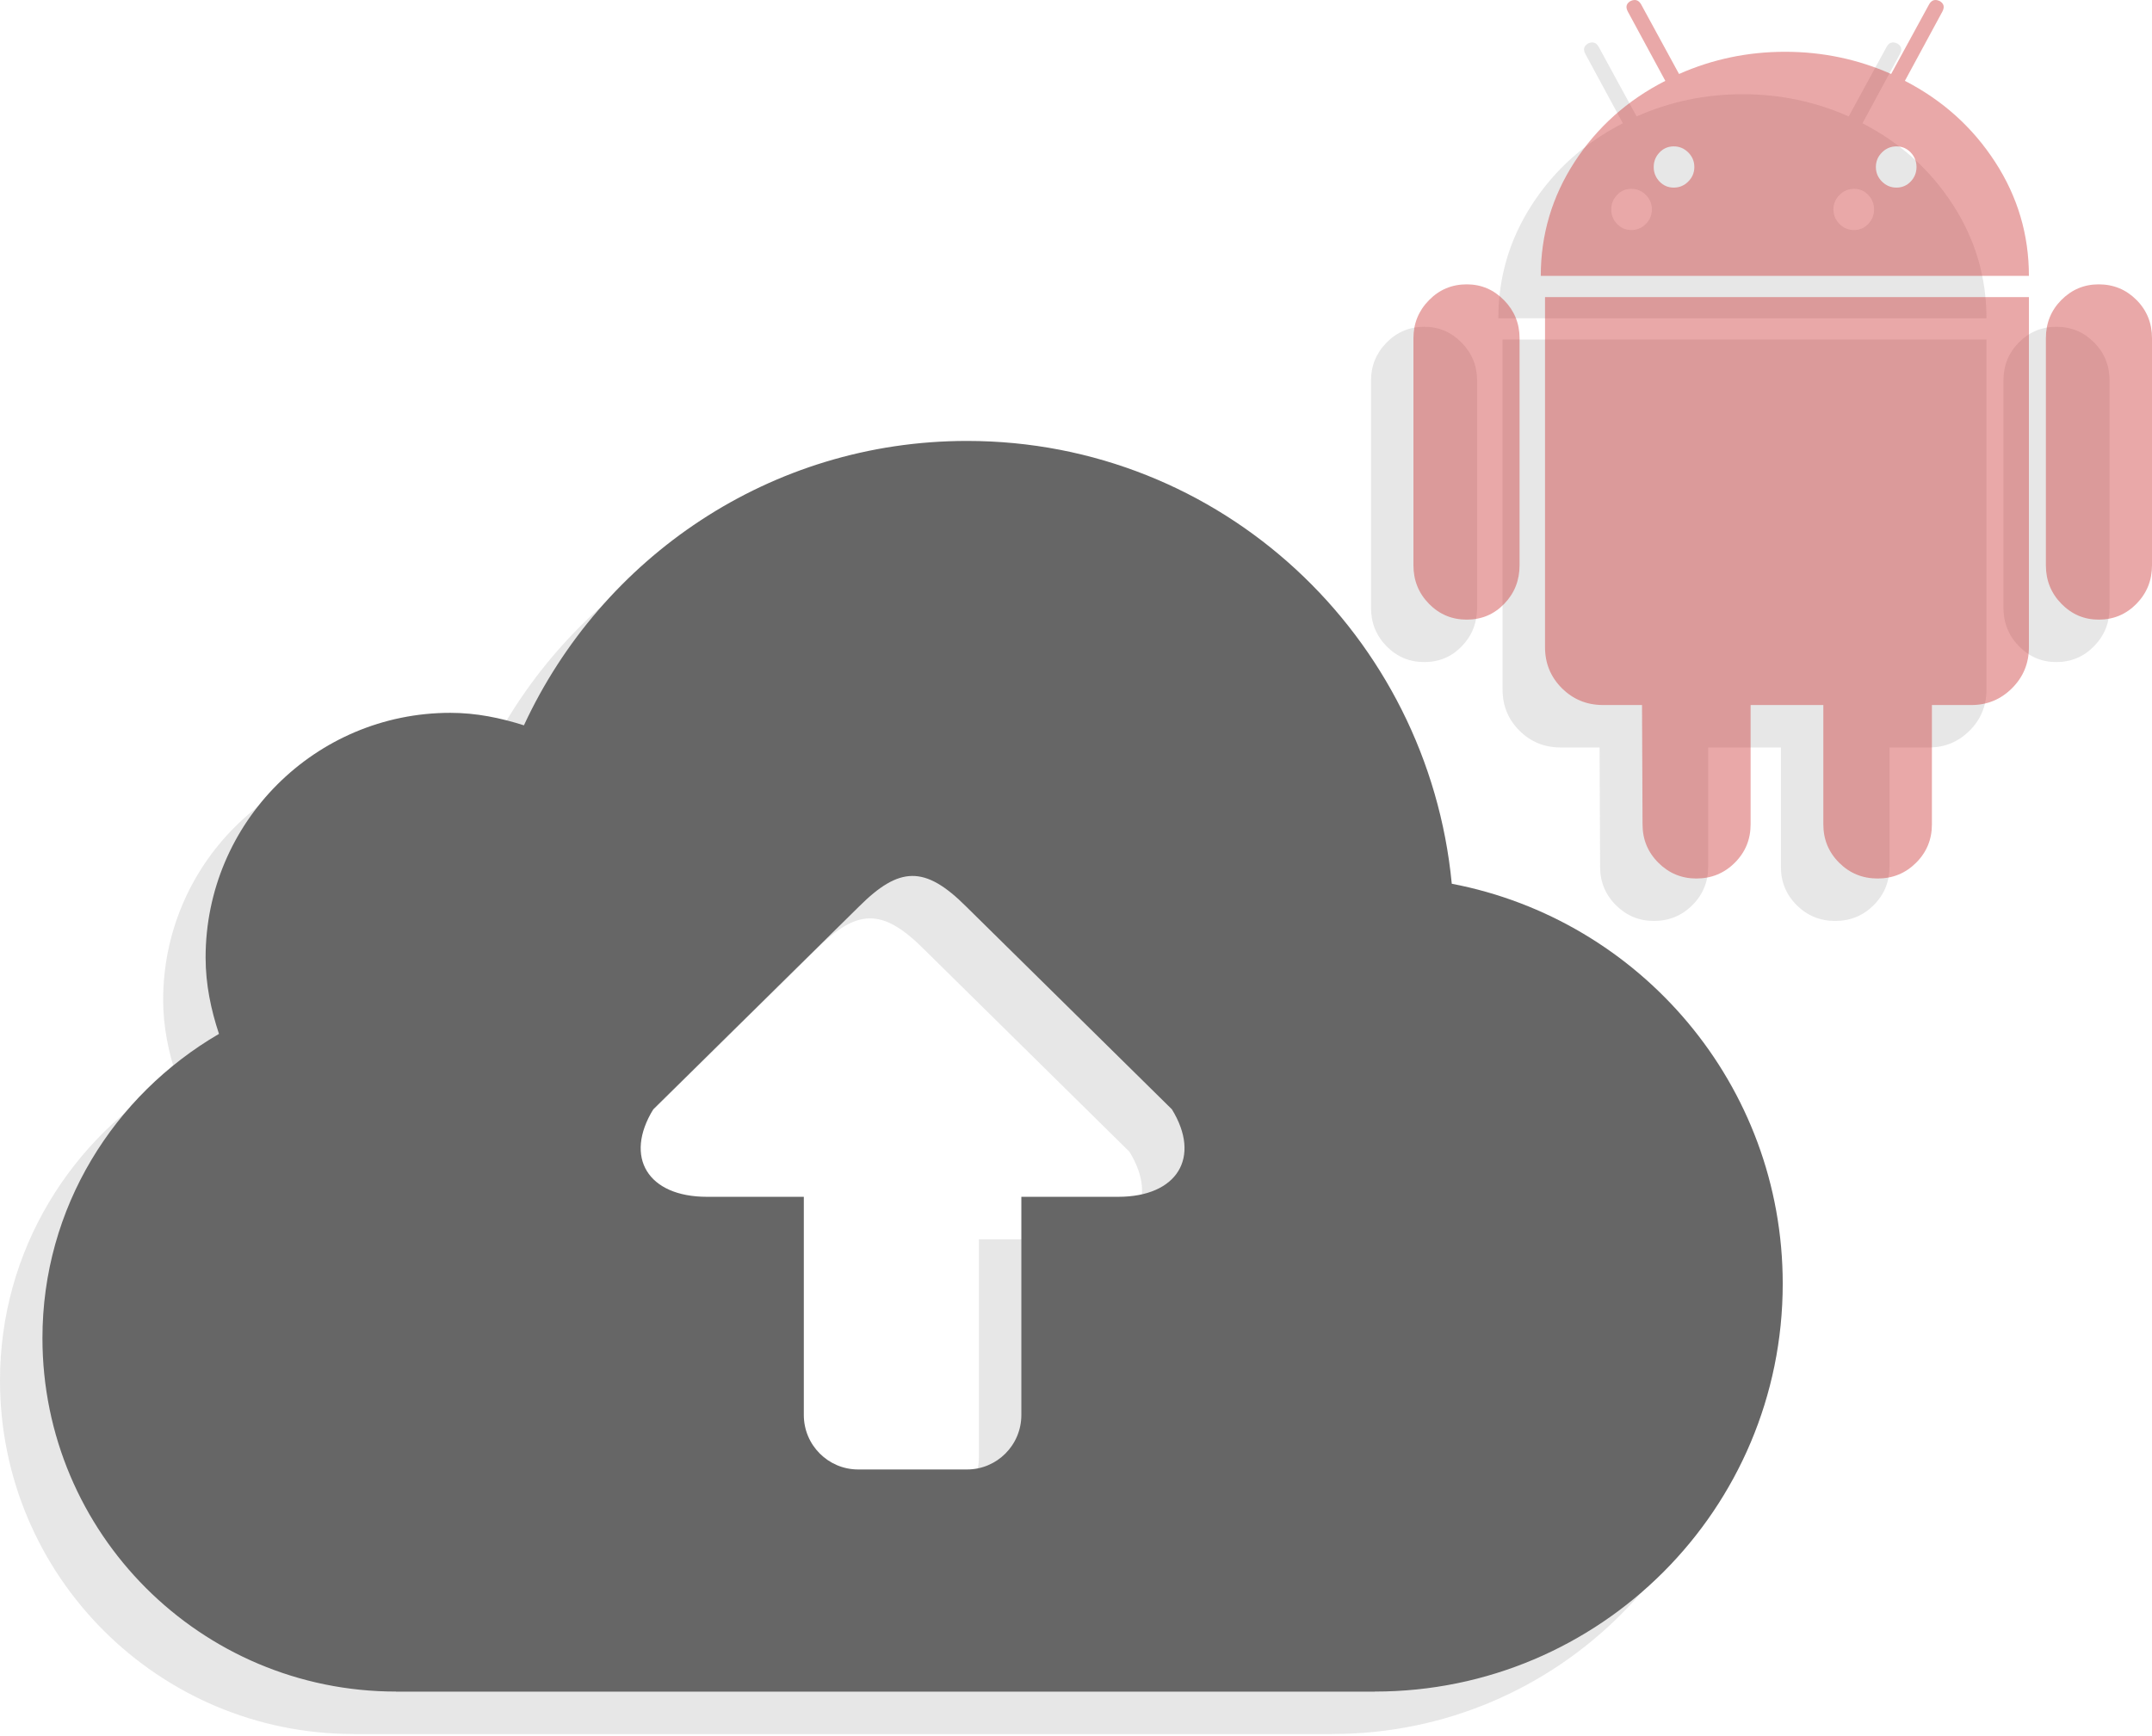 <?xml version="1.0" encoding="UTF-8"?>
<svg width="507px" height="409px" viewBox="0 0 507 409" version="1.1" xmlns="http://www.w3.org/2000/svg" xmlns:xlink="http://www.w3.org/1999/xlink">
    <!-- Generator: Sketch 48.2 (47327) - http://www.bohemiancoding.com/sketch -->
    <title>003-cloud-computing</title>
    <desc>Created with Sketch.</desc>
    <defs></defs>
    <g id="Artboard" stroke="none" stroke-width="1" fill="none" fill-rule="evenodd" transform="translate(-2554, -388)">
        <g id="003-cloud-computing" transform="translate(2554, 388)" fill-rule="nonzero">
            <path d="M332.031,218.234 C326.419,159.768 277.741,113.895 217.813,113.895 C171.442,113.895 131.734,141.417 113.435,180.909 C107.925,179.153 102.185,177.962 96.098,177.962 C64.257,177.962 38.439,203.793 38.439,235.621 C38.439,241.951 39.708,247.935 41.591,253.611 C16.824,268.053 0,294.563 0,325.289 C0,371.29 37.287,408.576 83.287,408.576 L83.287,408.602 L313.913,408.602 L313.913,408.576 C367.011,408.576 410,365.562 410,312.476 C410,265.63 376.429,226.717 332.031,218.234 Z M253.434,292 L230.626,292 L230.626,343.407 C230.626,350.493 224.911,356.246 217.813,356.246 L192.187,356.246 C185.115,356.246 179.374,350.493 179.374,343.407 L179.374,292 L156.553,292 C142.638,292 136.961,282.711 143.906,271.384 L192.353,223.629 C201.848,214.147 207.857,213.828 217.647,223.629 L266.094,271.384 C273.064,282.723 267.349,292 253.434,292 Z" id="Shape" fill-opacity="0.16" fill="#666666"></path>
            <path d="M342.031,208.234 C336.419,149.768 287.741,103.895 227.813,103.895 C181.442,103.895 141.734,131.417 123.435,170.909 C117.925,169.153 112.185,167.962 106.098,167.962 C74.257,167.962 48.439,193.793 48.439,225.621 C48.439,231.951 49.708,237.935 51.591,243.611 C26.824,258.053 10,284.563 10,315.289 C10,361.29 47.287,398.576 93.287,398.576 L93.287,398.602 L323.913,398.602 L323.913,398.576 C377.011,398.576 420,355.562 420,302.476 C420,255.63 386.429,216.717 342.031,208.234 Z M263.434,282 L240.626,282 L240.626,333.407 C240.626,340.493 234.911,346.246 227.813,346.246 L202.187,346.246 C195.115,346.246 189.374,340.493 189.374,333.407 L189.374,282 L166.553,282 C152.638,282 146.961,272.711 153.906,261.384 L202.353,213.629 C211.848,204.147 217.857,203.828 227.647,213.629 L276.094,261.384 C283.064,272.723 277.349,282 263.434,282 Z" id="Shape" fill="#666666"></path>
            <g id="002-android-character-symbol" transform="translate(323, 10)" fill="#666666" fill-opacity="0.16">
                <path d="M12.561,67 C9.066,67 6.096,68.243 3.658,70.733 C1.22,73.221 0,76.207 0,79.69 L0,133.189 C0,136.753 1.219,139.78 3.658,142.269 C6.096,144.758 9.064,146 12.56,146 C16.057,146 19.003,144.758 21.401,142.269 C23.801,139.78 25,136.753 25,133.189 L25,79.69 C25,76.205 23.78,73.22 21.342,70.733 C18.903,68.245 15.975,67 12.561,67 Z" id="Shape"></path>
                <path d="M31,152.5 C31,156.298 32.325,159.518 34.974,162.161 C37.623,164.802 40.851,166.123 44.661,166.123 L53.851,166.123 L53.976,194.242 C53.976,197.793 55.218,200.806 57.701,203.284 C60.184,205.762 63.166,207 66.642,207 C70.204,207 73.225,205.762 75.709,203.284 C78.193,200.806 79.434,197.793 79.434,194.242 L79.434,166.123 L96.571,166.123 L96.571,194.242 C96.571,197.793 97.812,200.806 100.295,203.284 C102.781,205.762 105.803,207 109.364,207 C112.921,207 115.943,205.762 118.426,203.284 C120.909,200.806 122.149,197.793 122.149,194.242 L122.149,166.123 L131.464,166.123 C135.188,166.123 138.376,164.804 141.025,162.161 C143.675,159.518 145,156.298 145,152.5 L145,70 L31,70 L31,152.5 Z" id="Shape"></path>
                <path d="M115.783,19.052 L124.607,2.739 C125.188,1.66 124.979,0.83 123.987,0.249 C122.908,-0.249 122.08,-0 121.501,0.997 L112.549,17.433 C104.675,13.947 96.348,12.203 87.561,12.203 C78.776,12.203 70.446,13.947 62.572,17.433 L53.621,0.997 C53.042,0 52.212,-0.249 51.135,0.25 C50.14,0.83 49.934,1.66 50.514,2.739 L59.341,19.052 C50.389,23.617 43.263,29.989 37.957,38.166 C32.653,46.343 30,55.289 30,65 L145,65 C145,55.289 142.348,46.343 137.043,38.166 C131.736,29.989 124.654,23.617 115.783,19.052 Z M64.748,42.773 C63.795,43.728 62.656,44.205 61.33,44.205 C60.003,44.205 58.885,43.728 57.972,42.773 C57.062,41.819 56.605,40.677 56.605,39.349 C56.605,38.02 57.062,36.878 57.972,35.923 C58.884,34.968 60.004,34.492 61.33,34.492 C62.654,34.492 63.794,34.968 64.748,35.923 C65.701,36.878 66.178,38.02 66.178,39.349 C66.178,40.677 65.701,41.817 64.748,42.773 Z M117.152,42.773 C116.238,43.728 115.119,44.205 113.793,44.205 C112.467,44.205 111.33,43.728 110.376,42.773 C109.422,41.819 108.947,40.677 108.947,39.349 C108.947,38.02 109.422,36.878 110.376,35.923 C111.329,34.968 112.467,34.492 113.793,34.492 C115.119,34.492 116.238,34.968 117.152,35.923 C118.061,36.878 118.519,38.02 118.519,39.349 C118.519,40.677 118.062,41.817 117.152,42.773 Z" id="Shape"></path>
                <path d="M170.34,70.67 C167.902,68.224 164.935,67 161.438,67 C158.025,67 155.098,68.224 152.66,70.67 C150.22,73.117 149,76.124 149,79.69 L149,133.189 C149,136.753 150.22,139.78 152.66,142.269 C155.098,144.758 158.025,146 161.438,146 C164.935,146 167.902,144.758 170.34,142.269 C172.781,139.78 174,136.753 174,133.189 L174,79.69 C174,76.124 172.781,73.117 170.34,70.67 Z" id="Shape"></path>
            </g>
            <g id="002-android-character-symbol" transform="translate(333, 0)" fill="#C92727" fill-opacity="0.4">
                <path d="M12.561,67 C9.066,67 6.096,68.243 3.658,70.733 C1.22,73.221 0,76.207 0,79.69 L0,133.189 C0,136.753 1.219,139.78 3.658,142.269 C6.096,144.758 9.064,146 12.56,146 C16.057,146 19.003,144.758 21.401,142.269 C23.801,139.78 25,136.753 25,133.189 L25,79.69 C25,76.205 23.78,73.22 21.342,70.733 C18.903,68.245 15.975,67 12.561,67 Z" id="Shape"></path>
                <path d="M31,152.5 C31,156.298 32.325,159.518 34.974,162.161 C37.623,164.802 40.851,166.123 44.661,166.123 L53.851,166.123 L53.976,194.242 C53.976,197.793 55.218,200.806 57.701,203.284 C60.184,205.762 63.166,207 66.642,207 C70.204,207 73.225,205.762 75.709,203.284 C78.193,200.806 79.434,197.793 79.434,194.242 L79.434,166.123 L96.571,166.123 L96.571,194.242 C96.571,197.793 97.812,200.806 100.295,203.284 C102.781,205.762 105.803,207 109.364,207 C112.921,207 115.943,205.762 118.426,203.284 C120.909,200.806 122.149,197.793 122.149,194.242 L122.149,166.123 L131.464,166.123 C135.188,166.123 138.376,164.804 141.025,162.161 C143.675,159.518 145,156.298 145,152.5 L145,70 L31,70 L31,152.5 Z" id="Shape"></path>
                <path d="M115.783,19.052 L124.607,2.739 C125.188,1.66 124.979,0.83 123.987,0.249 C122.908,-0.249 122.08,-0 121.501,0.997 L112.549,17.433 C104.675,13.947 96.348,12.203 87.561,12.203 C78.776,12.203 70.446,13.947 62.572,17.433 L53.621,0.997 C53.042,0 52.212,-0.249 51.135,0.25 C50.14,0.83 49.934,1.66 50.514,2.739 L59.341,19.052 C50.389,23.617 43.263,29.989 37.957,38.166 C32.653,46.343 30,55.289 30,65 L145,65 C145,55.289 142.348,46.343 137.043,38.166 C131.736,29.989 124.654,23.617 115.783,19.052 Z M64.748,42.773 C63.795,43.728 62.656,44.205 61.33,44.205 C60.003,44.205 58.885,43.728 57.972,42.773 C57.062,41.819 56.605,40.677 56.605,39.349 C56.605,38.02 57.062,36.878 57.972,35.923 C58.884,34.968 60.004,34.492 61.33,34.492 C62.654,34.492 63.794,34.968 64.748,35.923 C65.701,36.878 66.178,38.02 66.178,39.349 C66.178,40.677 65.701,41.817 64.748,42.773 Z M117.152,42.773 C116.238,43.728 115.119,44.205 113.793,44.205 C112.467,44.205 111.33,43.728 110.376,42.773 C109.422,41.819 108.947,40.677 108.947,39.349 C108.947,38.02 109.422,36.878 110.376,35.923 C111.329,34.968 112.467,34.492 113.793,34.492 C115.119,34.492 116.238,34.968 117.152,35.923 C118.061,36.878 118.519,38.02 118.519,39.349 C118.519,40.677 118.062,41.817 117.152,42.773 Z" id="Shape"></path>
                <path d="M170.34,70.67 C167.902,68.224 164.935,67 161.438,67 C158.025,67 155.098,68.224 152.66,70.67 C150.22,73.117 149,76.124 149,79.69 L149,133.189 C149,136.753 150.22,139.78 152.66,142.269 C155.098,144.758 158.025,146 161.438,146 C164.935,146 167.902,144.758 170.34,142.269 C172.781,139.78 174,136.753 174,133.189 L174,79.69 C174,76.124 172.781,73.117 170.34,70.67 Z" id="Shape"></path>
            </g>
        </g>
    </g>
</svg>
